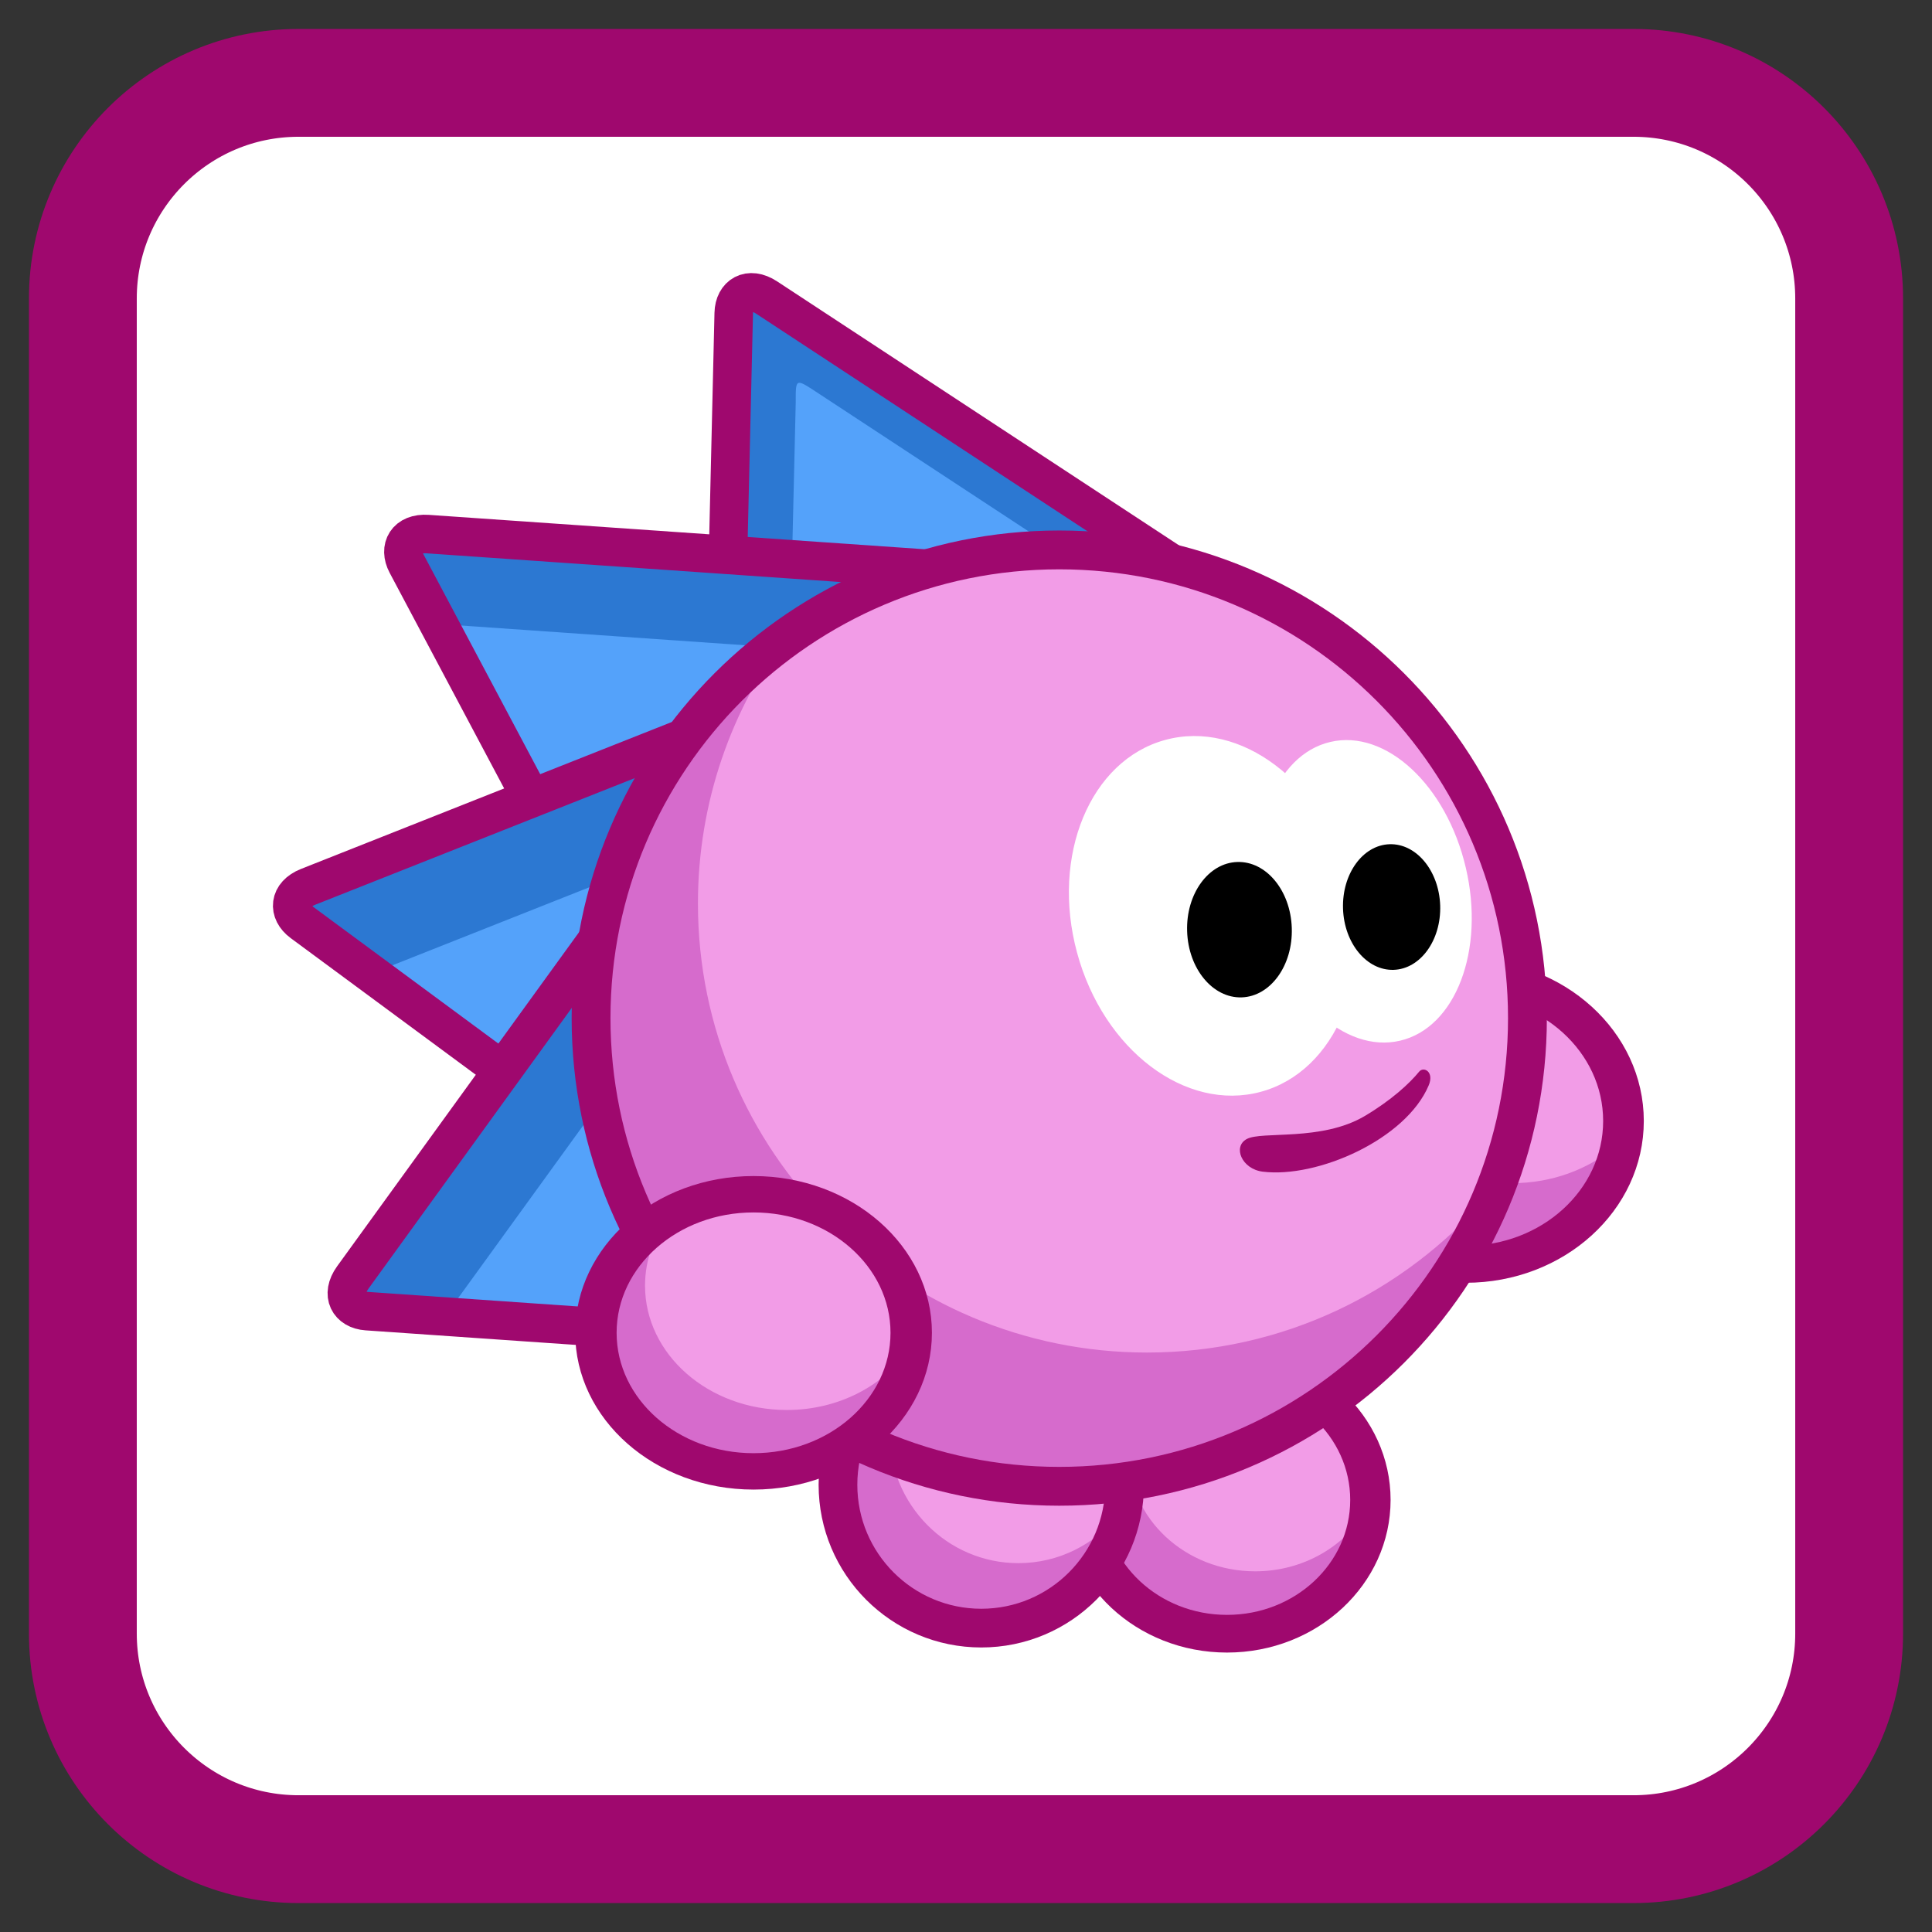 
<svg xmlns="http://www.w3.org/2000/svg" xmlns:xlink="http://www.w3.org/1999/xlink" width="96px" height="96px" viewBox="0 0 96 96" version="1.1">
<rect x="0" y="0" width="96" height="96" fill="#333333" stroke="none"/>
<g id="surface1">
<path style="fill-rule:nonzero;fill:rgb(100%,100%,100%);fill-opacity:1;stroke-width:44.649;stroke-linecap:butt;stroke-linejoin:miter;stroke:rgb(62.353%,3.137%,43.137%);stroke-opacity:1;stroke-miterlimit:4;" d="M -1377.073 411.163 L -824.274 411.163 C -774.957 411.163 -734.983 451.136 -734.983 500.453 L -734.983 1053.252 C -734.983 1102.569 -774.957 1142.543 -824.274 1142.543 L -1377.073 1142.543 C -1426.39 1142.543 -1466.364 1102.569 -1466.364 1053.252 L -1466.364 500.453 C -1466.364 451.136 -1426.39 411.163 -1377.073 411.163 Z M -1377.073 411.163 " transform="matrix(0.12,0,0,0.12,180.081,-45.222)"/>
<path style=" stroke:none;fill-rule:nonzero;fill:rgb(17.255%,47.059%,82.353%);fill-opacity:1;" d="M 60.07 29.141 L 38.223 14.793 C 37.34 14.211 36.602 14.672 36.582 15.574 L 36.012 39.812 "/>
<path style=" stroke:none;fill-rule:nonzero;fill:rgb(32.941%,63.529%,98.039%);fill-opacity:1;" d="M 54.855 28.863 L 40.609 19.508 C 39.516 18.789 39.539 18.793 39.539 20.016 L 39.168 35.824 "/>
<path style="fill:none;stroke-width:22;stroke-linecap:round;stroke-linejoin:round;stroke:rgb(62.353%,3.137%,43.137%);stroke-opacity:1;stroke-miterlimit:4;" d="M 539.754 184.993 L 289.932 20.932 C 279.838 14.277 271.396 19.547 271.172 29.865 L 264.651 307.022 " transform="matrix(0.087,0,0,0.087,12.867,12.962)"/>
<path style=" stroke:none;fill-rule:nonzero;fill:rgb(32.941%,63.529%,98.039%);fill-opacity:1;" d="M 47.367 28.418 L 21.293 26.609 C 20.238 26.535 19.82 27.297 20.246 28.094 L 31.617 49.508 "/>
<path style=" stroke:none;fill-rule:nonzero;fill:rgb(17.255%,47.059%,82.353%);fill-opacity:1;" d="M 21.105 26.605 C 20.188 26.633 19.848 27.344 20.246 28.094 L 21.793 31.004 L 44.27 32.566 L 47.367 28.418 L 21.293 26.609 C 21.227 26.602 21.164 26.602 21.105 26.605 Z M 21.105 26.605 "/>
<path style="fill:none;stroke-width:22;stroke-linecap:round;stroke-linejoin:round;stroke:rgb(62.353%,3.137%,43.137%);stroke-opacity:1;stroke-miterlimit:4;" d="M 394.497 176.73 L 96.347 156.049 C 84.287 155.2 79.507 163.91 84.376 173.022 L 214.401 417.885 " transform="matrix(0.087,0,0,0.087,12.867,12.962)"/>
<path style=" stroke:none;fill-rule:nonzero;fill:rgb(32.941%,63.529%,98.039%);fill-opacity:1;" d="M 39.629 34.598 L 15.328 44.227 C 14.344 44.613 14.297 45.48 15.023 46.016 L 34.531 60.418 "/>
<path style=" stroke:none;fill-rule:nonzero;fill:rgb(17.255%,47.059%,82.353%);fill-opacity:1;" d="M 39.629 34.598 L 15.328 44.223 C 14.344 44.613 14.297 45.48 15.027 46.016 L 18.305 48.438 L 38.477 40.445 Z M 39.629 34.598 "/>
<path style="fill:none;stroke-width:22;stroke-linecap:round;stroke-linejoin:round;stroke:rgb(62.353%,3.137%,43.137%);stroke-opacity:1;stroke-miterlimit:4;" d="M 306.012 247.392 L 28.141 357.496 C 16.885 361.918 16.349 371.834 24.657 377.953 L 247.722 542.64 " transform="matrix(0.087,0,0,0.087,12.867,12.962)"/>
<path style=" stroke:none;fill-rule:nonzero;fill:rgb(32.941%,63.529%,98.039%);fill-opacity:1;" d="M 32.879 42.578 L 17.551 63.746 C 16.93 64.605 17.355 65.359 18.258 65.422 L 42.445 67.098 "/>
<path style=" stroke:none;fill-rule:nonzero;fill:rgb(17.255%,47.059%,82.353%);fill-opacity:1;" d="M 32.879 42.578 L 17.551 63.746 C 16.93 64.605 17.355 65.359 18.258 65.422 L 21.914 65.676 L 34.898 47.75 Z M 32.879 42.578 "/>
<path style="fill:none;stroke-width:22;stroke-linecap:round;stroke-linejoin:round;stroke:rgb(62.353%,3.137%,43.137%);stroke-opacity:1;stroke-miterlimit:4;" d="M 228.828 338.647 L 53.556 580.696 C 46.454 590.522 51.323 599.143 61.641 599.858 L 338.217 619.02 " transform="matrix(0.087,0,0,0.087,12.867,12.962)"/>
<path style=" stroke:none;fill-rule:nonzero;fill:rgb(94.902%,61.176%,90.588%);fill-opacity:1;" d="M 67.949 74.43 C 67.949 78.07 64.781 81.023 60.871 81.023 C 56.965 81.023 53.797 78.07 53.797 74.43 C 53.797 70.789 56.965 67.836 60.871 67.836 C 64.781 67.836 67.949 70.789 67.949 74.43 Z M 67.949 74.43 "/>
<path style=" stroke:none;fill-rule:nonzero;fill:rgb(83.922%,41.961%,80%);fill-opacity:1;" d="M 57.301 68.738 C 55.207 69.883 53.797 72 53.797 74.43 C 53.797 78.07 56.965 81.023 60.875 81.023 C 64.582 81.023 67.625 78.359 67.926 74.977 C 66.863 76.82 64.773 78.078 62.371 78.078 C 58.895 78.078 56.078 75.449 56.078 72.211 C 56.078 70.91 56.535 69.711 57.301 68.738 Z M 57.301 68.738 "/>
<path style="fill:none;stroke-width:66.875;stroke-linecap:round;stroke-linejoin:round;stroke:rgb(62.353%,3.137%,43.137%);stroke-opacity:1;stroke-miterlimit:4;" d="M 738.484 441.413 C 738.484 572.504 632.188 678.84 500.99 678.84 C 369.922 678.84 263.626 572.504 263.626 441.413 C 263.626 310.322 369.922 203.987 500.99 203.987 C 632.188 203.987 738.484 310.322 738.484 441.413 Z M 738.484 441.413 " transform="matrix(0.03,0,0,0.028,45.94,62.171)"/>
<path style=" stroke:none;fill-rule:nonzero;fill:rgb(94.902%,61.176%,90.588%);fill-opacity:1;" d="M 55.734 73.867 C 55.734 77.828 52.566 81.039 48.66 81.039 C 44.754 81.039 41.586 77.828 41.586 73.867 C 41.586 69.906 44.754 66.695 48.66 66.695 C 52.566 66.695 55.734 69.906 55.734 73.867 Z M 55.734 73.867 "/>
<path style=" stroke:none;fill-rule:nonzero;fill:rgb(83.922%,41.961%,80%);fill-opacity:1;" d="M 45.262 67.578 C 43.07 68.793 41.586 71.156 41.586 73.867 C 41.586 77.828 44.754 81.035 48.66 81.035 C 52.105 81.035 54.973 78.543 55.605 75.238 C 54.43 76.719 52.625 77.672 50.602 77.672 C 47.062 77.672 44.191 74.762 44.191 71.172 C 44.191 69.844 44.586 68.605 45.262 67.578 Z M 45.262 67.578 "/>
<path style="fill:none;stroke-width:64.125;stroke-linecap:round;stroke-linejoin:round;stroke:rgb(62.353%,3.137%,43.137%);stroke-opacity:1;stroke-miterlimit:4;" d="M 738.396 441.402 C 738.396 572.536 632.1 678.839 501.033 678.839 C 369.965 678.839 263.669 572.536 263.669 441.402 C 263.669 310.268 369.965 203.964 501.033 203.964 C 632.1 203.964 738.396 310.268 738.396 441.402 Z M 738.396 441.402 " transform="matrix(0.03,0,0,0.03,33.728,60.535)"/>
<path style=" stroke:none;fill-rule:nonzero;fill:rgb(94.902%,61.176%,90.588%);fill-opacity:1;" d="M 80.32 55.863 C 80.32 59.844 76.863 63.07 72.598 63.07 C 68.332 63.07 64.875 59.844 64.875 55.863 C 64.875 51.883 68.332 48.656 72.598 48.656 C 76.863 48.656 80.32 51.883 80.32 55.863 Z M 80.32 55.863 "/>
<path style=" stroke:none;fill-rule:nonzero;fill:rgb(83.922%,41.961%,80%);fill-opacity:1;" d="M 67.539 50.422 C 65.91 51.742 64.879 53.691 64.879 55.863 C 64.879 59.844 68.332 63.074 72.598 63.074 C 76.441 63.074 79.625 60.453 80.219 57.023 C 78.863 58.121 77.098 58.789 75.16 58.789 C 70.898 58.789 67.438 55.559 67.438 51.578 C 67.438 51.184 67.473 50.801 67.539 50.422 Z M 67.539 50.422 "/>
<path style="fill:none;stroke-width:61.218;stroke-linecap:round;stroke-linejoin:round;stroke:rgb(62.353%,3.137%,43.137%);stroke-opacity:1;stroke-miterlimit:4;" d="M 738.442 441.386 C 738.442 572.471 632.161 678.728 501.022 678.728 C 369.883 678.728 263.603 572.471 263.603 441.386 C 263.603 310.302 369.883 204.045 501.022 204.045 C 632.161 204.045 738.442 310.302 738.442 441.386 Z M 738.442 441.386 " transform="matrix(0.033,0,0,0.03,56.301,42.46)"/>
<path style=" stroke:none;fill-rule:nonzero;fill:rgb(94.902%,61.176%,90.588%);fill-opacity:1;" d="M 75.684 50.461 C 75.684 63.27 65.297 73.656 52.488 73.656 C 39.68 73.656 29.293 63.27 29.293 50.461 C 29.293 37.648 39.68 27.266 52.488 27.266 C 65.297 27.266 75.684 37.648 75.684 50.461 Z M 75.684 50.461 "/>
<path style=" stroke:none;fill-rule:nonzero;fill:rgb(83.922%,41.961%,80%);fill-opacity:1;" d="M 39.176 31.465 C 33.199 35.66 29.293 42.605 29.293 50.461 C 29.293 63.27 39.68 73.656 52.488 73.656 C 62.09 73.656 70.324 67.82 73.848 59.508 C 69.758 64.223 63.723 67.207 56.992 67.207 C 44.672 67.207 34.68 57.215 34.68 44.895 C 34.68 39.852 36.355 35.199 39.176 31.465 Z M 39.176 31.465 "/>
<path style="fill:none;stroke-width:19.691;stroke-linecap:round;stroke-linejoin:round;stroke:rgb(62.353%,3.137%,43.137%);stroke-opacity:1;stroke-miterlimit:4;" d="M 738.426 441.409 C 738.426 572.497 632.125 678.798 501.037 678.798 C 369.949 678.798 263.648 572.497 263.648 441.409 C 263.648 310.281 369.949 204.019 501.037 204.019 C 632.125 204.019 738.426 310.281 738.426 441.409 Z M 738.426 441.409 " transform="matrix(0.098,0,0,0.098,3.532,7.331)"/>
<path style=" stroke:none;fill-rule:nonzero;fill:rgb(100%,100%,100%);fill-opacity:1;" d="M 67.035 43.672 C 65.727 38.844 61.637 35.75 57.902 36.766 C 54.172 37.777 52.207 42.512 53.52 47.344 C 54.828 52.172 58.918 55.266 62.652 54.25 C 66.383 53.238 68.348 48.5 67.035 43.672 Z M 67.035 43.672 "/>
<path style=" stroke:none;fill-rule:nonzero;fill:rgb(100%,100%,100%);fill-opacity:1;" d="M 72.836 43.121 C 71.879 39.02 68.863 36.219 66.102 36.867 C 63.34 37.512 61.875 41.359 62.832 45.457 C 63.789 49.559 66.809 52.359 69.57 51.711 C 72.332 51.066 73.797 47.219 72.836 43.121 Z M 72.836 43.121 "/>
<path style=" stroke:none;fill-rule:nonzero;fill:rgb(0%,0%,0%);fill-opacity:1;" d="M 64.188 46.109 C 64.129 44.254 62.918 42.785 61.48 42.832 C 60.043 42.875 58.926 44.422 58.988 46.277 C 59.047 48.137 60.262 49.605 61.699 49.559 C 63.133 49.512 64.25 47.969 64.188 46.109 Z M 64.188 46.109 "/>
<path style=" stroke:none;fill-rule:nonzero;fill:rgb(0%,0%,0%);fill-opacity:1;" d="M 71.562 44.992 C 71.504 43.27 70.379 41.906 69.047 41.949 C 67.715 41.992 66.68 43.422 66.734 45.148 C 66.789 46.871 67.914 48.234 69.25 48.191 C 70.582 48.148 71.617 46.715 71.562 44.992 Z M 71.562 44.992 "/>
<path style=" stroke:none;fill-rule:nonzero;fill:rgb(94.902%,61.176%,90.588%);fill-opacity:1;" d="M 45.242 66.18 C 45.242 69.969 41.738 73.043 37.418 73.043 C 33.098 73.043 29.594 69.969 29.594 66.18 C 29.594 62.395 33.098 59.32 37.418 59.32 C 41.738 59.32 45.242 62.395 45.242 66.18 Z M 45.242 66.18 "/>
<path style=" stroke:none;fill-rule:nonzero;fill:rgb(83.922%,41.961%,80%);fill-opacity:1;" d="M 33.336 60.332 C 31.094 61.539 29.594 63.703 29.594 66.18 C 29.594 69.969 33.098 73.043 37.418 73.043 C 41.426 73.043 44.73 70.398 45.188 66.992 C 43.965 68.828 41.695 70.062 39.098 70.062 C 35.207 70.062 32.051 67.297 32.051 63.883 C 32.051 62.562 32.527 61.336 33.336 60.332 Z M 33.336 60.332 "/>
<path style="fill:none;stroke-width:62.348;stroke-linecap:round;stroke-linejoin:round;stroke:rgb(62.353%,3.137%,43.137%);stroke-opacity:1;stroke-miterlimit:4;" d="M 738.476 441.34 C 738.476 572.456 632.142 678.835 501.032 678.835 C 369.922 678.835 263.706 572.456 263.706 441.34 C 263.706 310.36 369.922 203.98 501.032 203.98 C 632.142 203.98 738.476 310.36 738.476 441.34 Z M 738.476 441.34 " transform="matrix(0.033,0,0,0.029,20.908,53.426)"/>
<path style=" stroke:none;fill-rule:nonzero;fill:rgb(62.353%,3.137%,43.137%);fill-opacity:1;" d="M 61.949 56.598 C 61.242 56.98 61.703 58.09 62.742 58.219 C 65.461 58.555 69.859 56.617 70.992 53.93 C 71.277 53.254 70.742 52.977 70.516 53.25 C 70.047 53.828 69.145 54.664 67.809 55.457 C 65.656 56.73 62.699 56.188 61.949 56.598 Z M 61.949 56.598 "/>
</g>
</svg>
